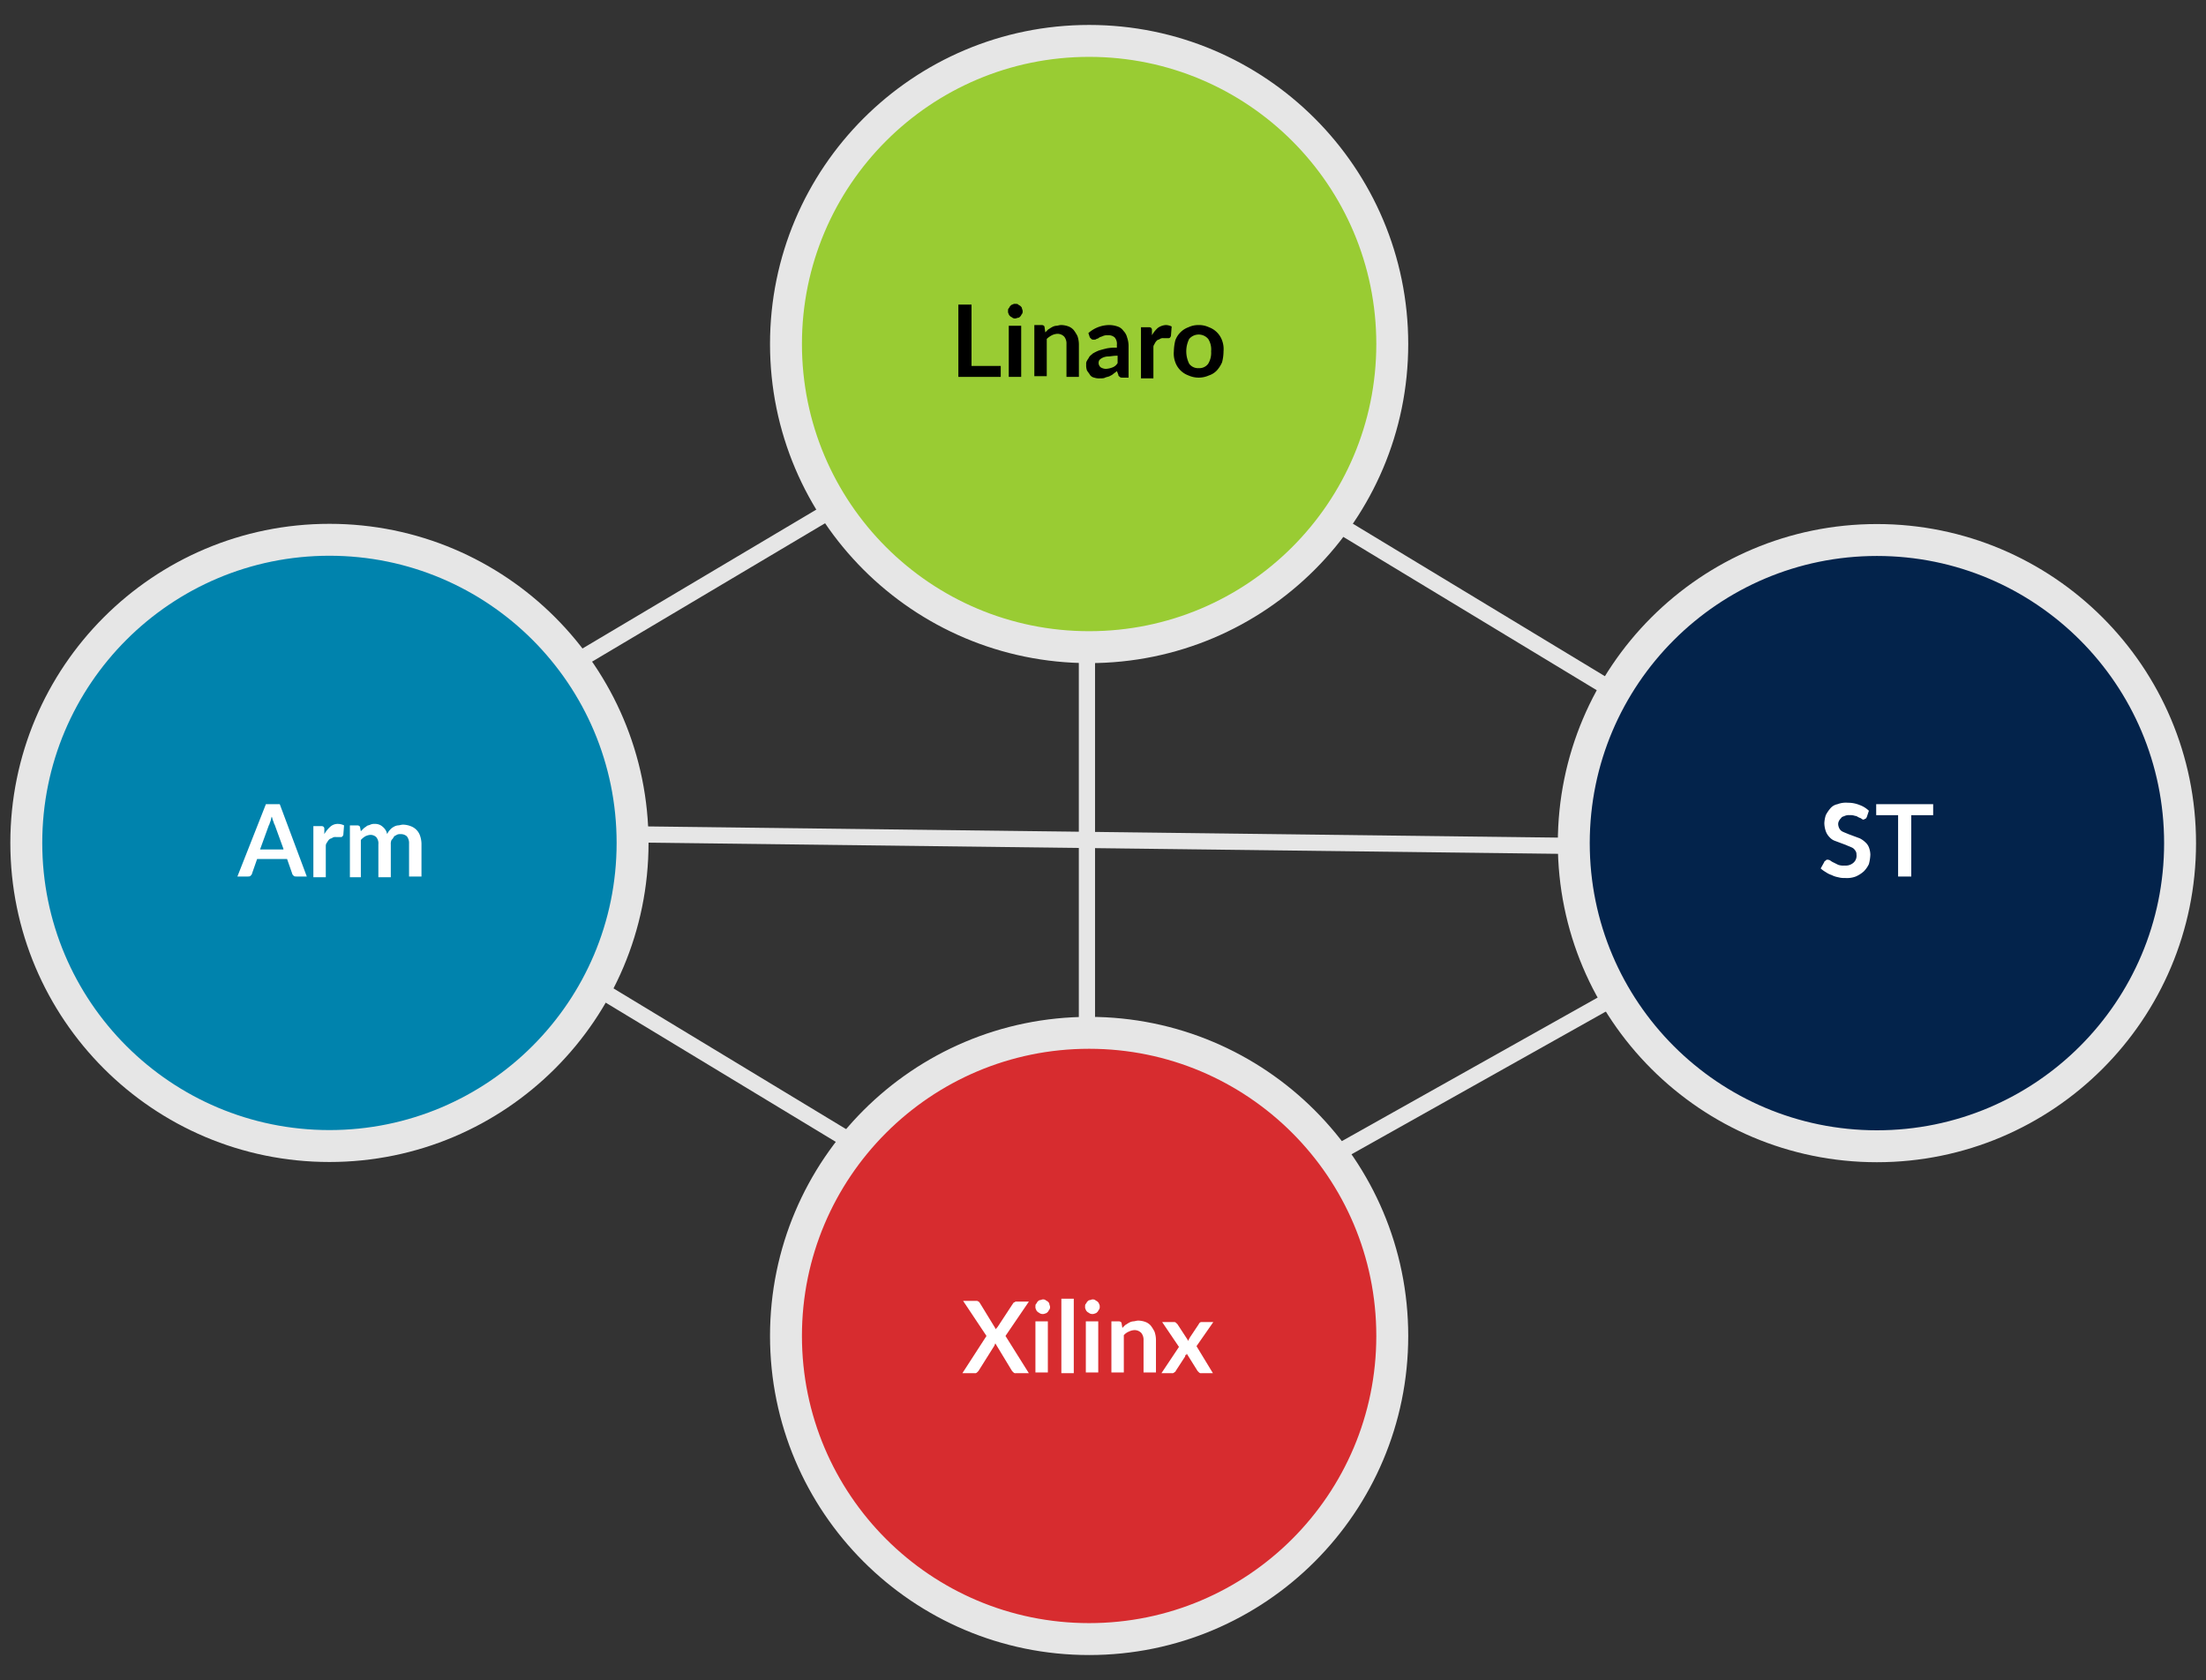 <svg id="Layer_1" data-name="Layer 1" xmlns="http://www.w3.org/2000/svg" viewBox="0 0 302 230"><rect x="0" y="0" width="302" height="230" fill="#333333" stroke="none"/><defs><style>.cls-1{fill:none;stroke-width:2.22px;}.cls-1,.cls-2,.cls-4,.cls-6,.cls-7{stroke:#e6e6e6;stroke-miterlimit:10;}.cls-2{fill:#9c3;}.cls-2,.cls-4,.cls-6,.cls-7{stroke-width:4.37px;}.cls-3{isolation:isolate;}.cls-4{fill:#0083ad;}.cls-5{fill:#fff;}.cls-6{fill:#d72c2f;}.cls-7{fill:#03234b;}</style></defs><line class="cls-1" x1="147.7" y1="177.7" x2="253.9" y2="118.1"/><line class="cls-1" x1="46.7" y1="109.7" x2="147.2" y2="50"/><line class="cls-1" x1="47.6" y1="114.6" x2="149.9" y2="176.5"/><line class="cls-1" x1="147.2" y1="50" x2="249.5" y2="111.9"/><line class="cls-1" x1="148.8" y1="48.8" x2="148.8" y2="182.3"/><line class="cls-1" x1="43.4" y1="113.7" x2="255" y2="116.3"/><circle class="cls-2" cx="149.1" cy="47.1" r="41.5"/><g class="cls-3"><path d="M137,50.1v1.5h-5.8V41.7H133v8.4Z"/><path d="M140,42.6a.6.6,0,0,1-.1.4c-.1.1-.1.2-.2.3s-.2.2-.3.2-.3.1-.4.1a.6.6,0,0,1-.4-.1c-.1-.1-.2-.1-.3-.2s-.2-.2-.2-.3a.6.6,0,0,1-.1-.4c0-.2,0-.3.1-.4s.1-.2.2-.3.2-.2.3-.2a.6.6,0,0,1,.4-.1c.2,0,.3,0,.4.1s.2.1.3.2.2.2.2.3S140,42.4,140,42.6Zm-.2,2v7h-1.7v-7Z"/><path d="M143.1,45.5l.4-.4c.2-.1.3-.2.5-.3a1.42,1.42,0,0,1,.6-.2c.2,0,.4-.1.7-.1a3,3,0,0,1,1,.2,1.79,1.79,0,0,1,.7.5,5.58,5.58,0,0,1,.5.8,3.59,3.59,0,0,1,.2,1.1v4.5H146V47.1a1.49,1.49,0,0,0-.3-1,1.27,1.27,0,0,0-.9-.4,1.88,1.88,0,0,0-.8.2,3,3,0,0,0-.7.5v5.1h-1.7v-7h1c.2,0,.4.1.4.3Z"/><path d="M149,45.6a4.36,4.36,0,0,1,2.9-1.1,3.59,3.59,0,0,1,1.1.2,1.56,1.56,0,0,1,.8.6,1.93,1.93,0,0,1,.5.9,3.59,3.59,0,0,1,.2,1.1v4.4h-.8c-.2,0-.3,0-.4-.1s-.2-.1-.2-.3l-.2-.5c-.2.2-.4.3-.5.4s-.3.2-.5.3-.4.1-.6.2-.4.1-.7.1a2,2,0,0,1-.8-.1.92.92,0,0,1-.6-.4c-.1-.2-.3-.4-.4-.6a2,2,0,0,1-.1-.8.75.75,0,0,1,.1-.5c.1-.2.2-.3.3-.5s.3-.3.5-.5a5.94,5.94,0,0,1,.8-.4c.3-.1.7-.2,1.1-.3a6.15,6.15,0,0,1,1.4-.1v-.4a1.33,1.33,0,0,0-.3-1,1.22,1.22,0,0,0-.9-.3,1.48,1.48,0,0,0-.7.1c-.2.1-.3.1-.5.2a.76.76,0,0,1-.4.2c-.1.1-.2.1-.4.1a.37.37,0,0,1-.3-.1l-.2-.2Zm3.9,3.1c-.5,0-.9.1-1.2.1a1.88,1.88,0,0,0-.8.2,1.38,1.38,0,0,0-.4.3.78.78,0,0,0,.2,1,1.45,1.45,0,0,0,.7.2,2.92,2.92,0,0,0,.9-.2,1.34,1.34,0,0,0,.7-.6v-1Z"/></g><g class="cls-3"><path d="M157.7,45.9a3.92,3.92,0,0,1,.8-1,2.1,2.1,0,0,1,1.1-.4,1.88,1.88,0,0,1,.8.2l-.1,1.3c0,.1-.1.1-.1.2a.35.35,0,0,1-.2.1h-.7a.75.75,0,0,0-.5.1c-.1.1-.3.1-.4.2a1.38,1.38,0,0,0-.3.4c-.1.2-.2.3-.2.5v4.3h-1.7v-7h1c.2,0,.3,0,.4.1a.37.37,0,0,1,.1.3Z"/></g><g class="cls-3"><path d="M164.1,44.5a3.19,3.19,0,0,1,1.4.3,3,3,0,0,1,1.8,1.8,3.42,3.42,0,0,1,.2,1.5,6.05,6.05,0,0,1-.2,1.5,4.13,4.13,0,0,1-.7,1.1,2.59,2.59,0,0,1-1.1.7,3.42,3.42,0,0,1-2.8,0,3,3,0,0,1-1.8-1.8,3.42,3.42,0,0,1-.2-1.5,6.8,6.8,0,0,1,.2-1.5,3,3,0,0,1,1.8-1.8A3.19,3.19,0,0,1,164.1,44.5Zm0,5.9a1.49,1.49,0,0,0,1.3-.6,2.86,2.86,0,0,0,.4-1.7,2.67,2.67,0,0,0-.4-1.7,1.71,1.71,0,0,0-2.6,0,3.81,3.81,0,0,0,0,3.4A1.49,1.49,0,0,0,164.1,50.4Z"/></g><circle class="cls-4" cx="45.1" cy="115.4" r="41.5"/><g class="cls-3"><path class="cls-5" d="M42,120H40.6c-.2,0-.3,0-.4-.1s-.2-.2-.2-.3l-.7-2H35.2l-.7,2c0,.1-.1.2-.2.3s-.2.1-.4.1H32.5l3.9-9.9h1.9Zm-3.2-3.8-1.2-3.3c-.1-.1-.1-.3-.2-.5s-.1-.4-.2-.6c-.1.2-.1.5-.2.7s-.1.4-.2.5l-1.2,3.3h3.2Z"/></g><g class="cls-3"><path class="cls-5" d="M44.4,114.2a3.92,3.92,0,0,1,.8-1,1.5,1.5,0,0,1,1.1-.4,1.88,1.88,0,0,1,.8.2l-.1,1.3c0,.1-.1.1-.1.2a.35.35,0,0,1-.2.1H46a.75.75,0,0,0-.5.1c-.1.1-.3.1-.4.2a1.38,1.38,0,0,0-.3.4.76.76,0,0,0-.2.5v4.3H42.9v-7h1c.2,0,.3,0,.4.1a.37.37,0,0,1,.1.3Z"/><path class="cls-5" d="M47.9,120v-7h1c.2,0,.4.1.4.3l.1.5.4-.4c.1-.1.3-.2.4-.3s.3-.1.5-.2a1.27,1.27,0,0,1,.6-.1,1.5,1.5,0,0,1,1.1.4,1.7,1.7,0,0,1,.6,1,2.09,2.09,0,0,1,.4-.6,1.76,1.76,0,0,1,.5-.4,1.42,1.42,0,0,1,.6-.2c.2,0,.4-.1.7-.1a3,3,0,0,1,1,.2,2.1,2.1,0,0,1,1.3,1.3,3.59,3.59,0,0,1,.2,1.1V120H56v-4.5a1.49,1.49,0,0,0-.3-1,1.22,1.22,0,0,0-.9-.3.9.9,0,0,0-.5.1c-.1.1-.3.1-.4.3s-.2.3-.3.4a1.27,1.27,0,0,0-.1.6v4.5H51.8v-4.5a1.33,1.33,0,0,0-.3-1,1.14,1.14,0,0,0-.8-.3,1.85,1.85,0,0,0-.7.2,2.65,2.65,0,0,0-.6.5v5.1H47.9Z"/></g><circle class="cls-6" cx="149.1" cy="182.9" r="41.5"/><circle class="cls-7" cx="256.95" cy="115.43" r="41.5"/><g class="cls-3"><path class="cls-5" d="M140.85,188h-1.8a.37.37,0,0,1-.3-.1l-.2-.2-2.3-3.8c0,.1-.1.2-.1.3l-2.2,3.5-.2.2a.37.37,0,0,1-.3.1h-1.7l3.3-5.1-3.2-4.8h1.8a.37.37,0,0,1,.3.1c.1,0,.1.1.2.2l2.2,3.6c0-.1.1-.2.2-.3l2.1-3.2c.1-.1.1-.2.2-.2s.1-.1.2-.1h1.8l-3.2,4.7Z"/><path class="cls-5" d="M143.75,178.9a.6.6,0,0,1-.1.4c-.1.1-.1.2-.2.3s-.2.2-.3.2a.85.85,0,0,1-.8,0c-.1-.1-.2-.1-.3-.2s-.2-.2-.2-.3a.6.6,0,0,1-.1-.4c0-.2,0-.3.1-.4s.1-.2.2-.3.2-.2.3-.2.3-.1.4-.1a.6.6,0,0,1,.4.1c.1.1.2.1.3.2s.2.2.2.3S143.75,178.8,143.75,178.9Zm-.3,2v7h-1.7v-7Z"/><path class="cls-5" d="M147,177.8V188h-1.7V177.8Z"/><path class="cls-5" d="M150.55,178.9a.6.6,0,0,1-.1.4c-.1.1-.1.2-.2.3s-.2.2-.3.2a.85.85,0,0,1-.8,0c-.1-.1-.2-.1-.3-.2s-.2-.2-.2-.3a.6.6,0,0,1-.1-.4c0-.2,0-.3.1-.4s.1-.2.2-.3.2-.2.3-.2.3-.1.4-.1.3,0,.4.1.2.1.3.2.2.2.2.3A.6.6,0,0,1,150.55,178.9Zm-.2,2v7h-1.7v-7Z"/><path class="cls-5" d="M153.65,181.8l.4-.4c.2-.1.3-.2.5-.3a1.42,1.42,0,0,1,.6-.2c.2,0,.4-.1.7-.1a3,3,0,0,1,1,.2,1.79,1.79,0,0,1,.7.5,5.58,5.58,0,0,1,.5.8,3.59,3.59,0,0,1,.2,1.1v4.5h-1.7v-4.4a1.49,1.49,0,0,0-.3-1,1.27,1.27,0,0,0-.9-.4,1.88,1.88,0,0,0-.8.2,1.79,1.79,0,0,0-.7.5v5.1h-1.7v-7h1c.2,0,.4.1.4.3Z"/><path class="cls-5" d="M166.05,188h-1.6a.37.37,0,0,1-.3-.1l-.2-.2-1.5-2.4c0,.1,0,.2-.1.2s-.1.1-.1.2l-1.3,2c0,.1-.1.1-.2.2a.37.37,0,0,1-.3.1H159l2.4-3.6-2.3-3.4h1.6a.37.37,0,0,1,.3.1l.2.2,1.5,2.3c0-.2.1-.3.2-.5l1.2-1.8c.1-.2.2-.3.4-.3h1.6l-2.3,3.3Z"/></g><g class="cls-3"><path class="cls-5" d="M255.55,111.9c-.1.1-.1.2-.2.2s-.1.1-.2.1a.37.37,0,0,1-.3-.1c-.1-.1-.2-.1-.4-.2s-.3-.2-.5-.2a1.7,1.7,0,0,0-.7-.1,1.48,1.48,0,0,0-.7.1c-.2.1-.4.1-.5.3a1.38,1.38,0,0,0-.3.4.9.9,0,0,0-.1.5,1.42,1.42,0,0,0,.2.6,1,1,0,0,0,.5.4c.2.1.5.2.7.3a60958124177564.05,60958124177564.05,0,0,0,1.6.6,3,3,0,0,1,.7.5,1.79,1.79,0,0,1,.5.7,3,3,0,0,1,.2,1,5.85,5.85,0,0,1-.2,1.3,3.59,3.59,0,0,1-.7,1,4.13,4.13,0,0,1-1.1.7,3.42,3.42,0,0,1-1.5.2,2.77,2.77,0,0,1-.9-.1,3.18,3.18,0,0,1-.9-.3,3,3,0,0,1-.8-.4,4.23,4.23,0,0,1-.7-.5l.5-.9c0-.1.1-.1.2-.2s.1-.1.2-.1a.76.76,0,0,1,.4.1,2.19,2.19,0,0,0,.5.3l.6.3a2.22,2.22,0,0,0,.9.1,1.59,1.59,0,0,0,1.2-.4,1.25,1.25,0,0,0,.4-1.1.85.85,0,0,0-.2-.6,1,1,0,0,0-.5-.4c-.2-.1-.5-.2-.7-.3a30479062088818.56,30479062088818.56,0,0,1-1.6-.6,1.79,1.79,0,0,1-.7-.5,2.18,2.18,0,0,1-.5-.8,3.59,3.59,0,0,1-.2-1.1,4.25,4.25,0,0,1,.2-1.1,4.7,4.7,0,0,1,.6-.9,1.7,1.7,0,0,1,1-.6,3.18,3.18,0,0,1,1.4-.2,4.15,4.15,0,0,1,1.6.3,3.53,3.53,0,0,1,1.3.8Z"/></g><g class="cls-3"><path class="cls-5" d="M264.65,111.6h-3V120h-1.8v-8.4h-3v-1.5h7.8Z"/></g></svg>